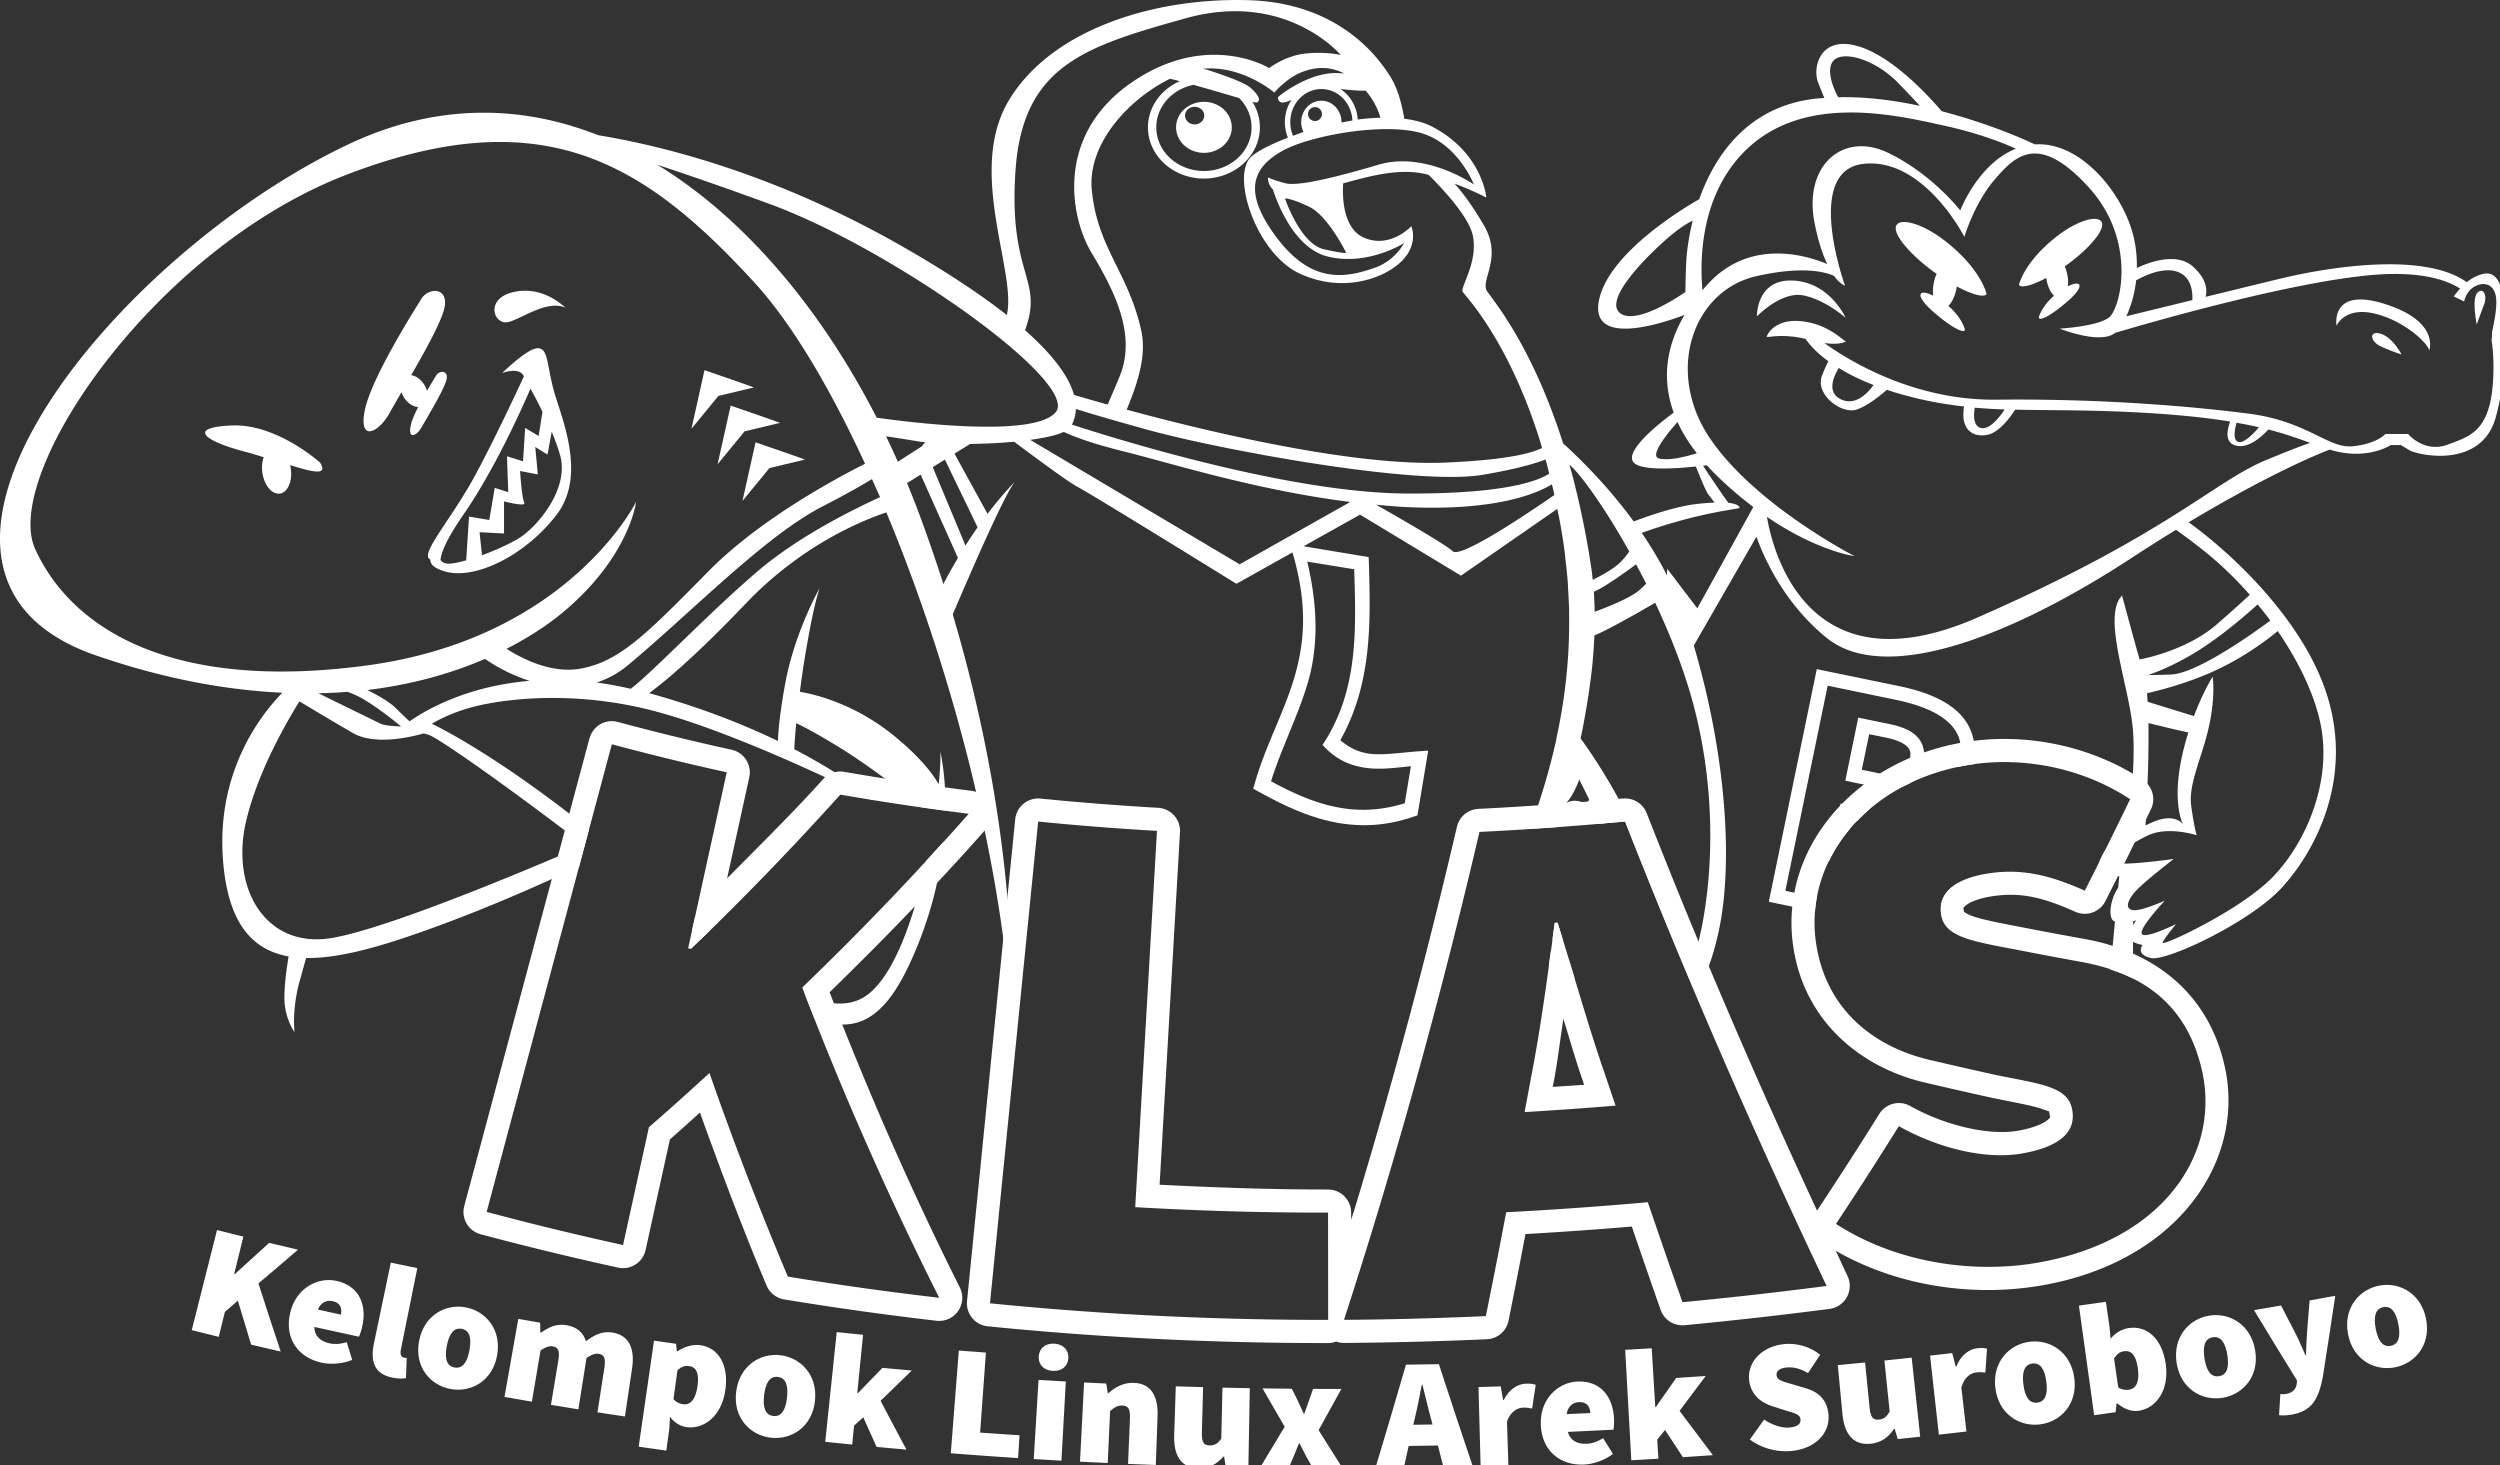 <?xml version="1.0" encoding="UTF-8" standalone="no"?>
<!-- Created with Inkscape (http://www.inkscape.org/) -->

<svg
   xmlns:dc="http://purl.org/dc/elements/1.1/"
   xmlns:cc="http://creativecommons.org/ns#"
   xmlns:rdf="http://www.w3.org/1999/02/22-rdf-syntax-ns#"
   xmlns:svg="http://www.w3.org/2000/svg"
   xmlns="http://www.w3.org/2000/svg"
   xmlns:sodipodi="http://sodipodi.sourceforge.net/DTD/sodipodi-0.dtd"
   xmlns:inkscape="http://www.inkscape.org/namespaces/inkscape"
   width="46.088mm"
   height="27.011mm"
   viewBox="0 0 46.088 27.011"
   version="1.1"
   id="svg8"
   inkscape:version="0.92.4 5da689c313, 2019-01-14"
   sodipodi:docname="model-2-monochrome.svg"
   inkscape:export-filename="/home/hervyqa/hervyqa-gh/artwork-documentation/stiker-klas/model-2.png"
   inkscape:export-xdpi="626.72101"
   inkscape:export-ydpi="626.72101">
  <rect x="0" y="0" width="46.088" height="27.011" fill="#333333" stroke="none"/>
  <defs
     id="defs2">
    <inkscape:path-effect
       effect="bend_path"
       id="path-effect2749"
       is_visible="true"
       bendpath="m 63.6,408.875 c 82.096,19.663 164.664,17.377 246.875,0"
       prop_scale="1"
       scale_y_rel="false"
       vertical="false"
       bendpath-nodetypes="cc" />
    <inkscape:path-effect
       effect="bend_path"
       id="path-effect1322"
       is_visible="true"
       bendpath="m 31.355,355.976 c 66.115,17.68 130.255,13.638 193.523,0"
       prop_scale="1"
       scale_y_rel="false"
       vertical="false"
       bendpath-nodetypes="cc" />
    <clipPath
       clipPathUnits="userSpaceOnUse"
       id="clipPath2047">
      <path
         style="fill:none;stroke:#000000;stroke-width:0.265px;stroke-linecap:butt;stroke-linejoin:miter;stroke-opacity:1"
         d="m -184.416,160.425 c 0,0 22.718,-8.553 39.823,-5.88 17.105,2.673 31.805,4.811 33.676,5.345 1.871,0.535 10.958,-0.802 11.76,-7.216 0.802,-6.414 1.871,-27.796 -4.811,-36.883 -6.682,-9.087 -32.874,-31.271 -32.874,-31.271 0,0 -11.225,-3.742 -16.571,-1.604 -5.345,2.138 -24.856,5.613 -26.192,15.234 -1.336,9.622 -0.535,12.562 -4.544,24.322 -4.009,11.76 -10.424,23.252 -9.087,26.46 1.336,3.207 2.673,9.622 4.811,11.76 2.138,2.138 4.009,-0.267 4.009,-0.267 z"
         id="path2049"
         inkscape:connector-curvature="0" />
    </clipPath>
  </defs>
  <sodipodi:namedview
     id="base"
     pagecolor="#ffffff"
     bordercolor="#666666"
     borderopacity="1.0"
     inkscape:pageopacity="0.0"
     inkscape:pageshadow="2"
     inkscape:zoom="2.5155886"
     inkscape:cx="87.929155"
     inkscape:cy="51.920399"
     inkscape:document-units="mm"
     inkscape:current-layer="layer1"
     showgrid="false"
     inkscape:window-width="1346"
     inkscape:window-height="724"
     inkscape:window-x="6"
     inkscape:window-y="30"
     inkscape:window-maximized="1"
     inkscape:snap-global="false"
     inkscape:pagecheckerboard="true" />
  <g
     inkscape:label="Layer 1"
     inkscape:groupmode="layer"
     id="layer1"
     transform="translate(-125.037,-73.498)">
    <g
       id="g1398">
      <path
         id="path3885"
         transform="matrix(0.265,0,0,0.265,125.037,73.498)"
         d="M 128.086 3.062 C 126.438 3.171 126.145 4.904 126.482 5.748 C 126.76 6.443 126.816 6.576 126.914 6.818 C 126.687 6.836 126.459 6.844 126.234 6.871 C 121.604 7.427 119.304 10.778 118.209 13.859 C 117.536 14.239 111.83 17.538 111.221 20.971 C 110.622 24.344 116.316 22.245 117.189 21.906 C 115.969 23.968 115.556 26.279 116.434 28.705 C 115.728 29.223 113.115 31.214 113.586 32.084 C 113.96 32.774 116.446 32.614 117.977 32.453 C 118.069 32.69 118.627 34.11 118.844 34.395 C 118.969 34.558 119.134 34.779 119.279 34.963 C 118.914 34.977 118.498 35.005 117.961 35.07 C 116.799 35.211 114.925 35.738 112.828 36.604 C 113.099 37.004 113.341 37.384 113.789 38.141 C 113.772 37.763 113.757 37.419 113.756 37.238 C 118.015 35.65 120.891 35.431 121.016 35.334 C 121.016 35.334 121.047 35.068 120.238 34.979 C 119.819 34.427 118.745 32.811 118.477 32.404 C 118.626 32.386 118.641 32.383 118.744 32.369 C 118.983 32.633 119.23 32.896 119.504 33.16 C 120.355 33.982 121.18 34.674 121.971 35.271 C 121.874 35.448 120.157 38.564 118.076 42.318 L 115.98 39.562 L 115.949 40.475 C 115.949 40.475 116.862 42.592 117.336 43.65 C 117.169 43.951 117.007 44.241 116.844 44.535 C 117.001 44.958 117.154 45.389 117.301 45.832 L 122.188 37.336 C 122.722 38.826 124.127 41.991 127.082 44.381 C 131.077 47.612 139.71 44.438 148.404 38.74 C 149.447 38.057 150.435 37.435 151.377 36.857 C 152.111 37.376 152.888 37.954 153.727 38.652 C 154.71 39.472 155.647 40.395 156.512 41.379 C 156.079 41.781 155.385 42.411 154.242 43.412 C 152.067 45.316 148.861 45.873 148.861 45.873 L 148.855 45.91 C 148.267 43.84 147.625 41.43 147.625 41.43 C 146.258 42.826 147.993 47.375 148.346 50.43 C 148.646 53.029 148.08 56.931 147.896 58.092 C 147.256 58.461 146.68 58.881 146.348 59.309 C 146.259 59.487 146.171 59.667 146.082 59.846 C 146.052 59.998 146.053 60.149 146.117 60.297 C 146.328 60.779 146.868 60.932 147.432 60.955 L 147.355 61.754 C 146.887 62.422 146.695 63.446 146.9 63.904 C 146.946 64.005 147.032 64.068 147.131 64.115 L 146.816 67.447 C 147.361 67.628 147.888 67.828 148.373 68.072 L 148.391 65.516 C 148.687 65.686 149.053 65.736 149.053 65.736 C 149.053 65.736 148.533 66.384 149.621 66.646 C 150.709 66.909 156.443 64.186 158.648 61.848 C 160.854 59.509 163.922 54.262 161.77 48.01 C 160.105 43.174 155.568 38.731 152.258 36.332 C 157.905 32.947 161.319 31.562 162.064 31.277 C 164.649 32.078 166.316 30.963 166.316 30.963 L 167.023 30.963 L 167.605 31.314 C 168.187 31.668 172.63 32.665 173.627 29.01 C 174.172 27.009 174.334 24.99 173.922 23.24 C 174.003 23.06 174.076 22.807 174.127 22.447 C 174.335 20.973 174.085 18.813 172.818 19.041 C 172.349 19.126 171.937 19.364 171.604 19.631 C 171.6 19.628 171.596 19.626 171.592 19.623 C 170.2 18.626 167.958 18.324 165.549 18.396 C 163.14 18.469 160.564 18.915 158.508 19.414 C 156.663 19.862 155.592 20.125 153.434 20.652 C 153.55 20.221 153.561 19.45 152.561 18.549 C 151.414 17.516 149.486 18.25 148.654 18.643 C 148.667 17.883 148.593 17.081 148.373 16.258 C 147.61 13.406 144.749 9.829 141.557 10.045 C 140.943 9.75 138.509 8.639 135.076 7.736 C 134.281 6.802 131.821 4.073 129.453 3.277 C 128.92 3.098 128.466 3.037 128.086 3.062 z M 128.258 3.926 C 128.387 3.915 128.526 3.917 128.674 3.932 C 129.657 4.031 131.006 4.688 132.07 5.791 C 132.868 6.618 133.289 7.069 133.562 7.365 C 131.745 6.975 129.797 6.721 127.875 6.764 C 127.565 6.171 127.084 5.072 127.438 4.379 C 127.578 4.104 127.871 3.957 128.258 3.926 z M 128.623 7.826 C 131.126 7.805 133.545 8.366 135.248 8.74 C 137.793 9.299 139.522 10.017 140.236 10.346 C 137.602 11.392 136.369 14.639 136.369 14.639 C 136.369 14.639 134.375 12.063 131.301 10.609 C 128.227 9.156 125.445 11.481 126.234 15.51 C 126.493 16.831 126.808 17.726 127.117 18.371 C 126.132 17.946 121.996 16.415 118.916 19.65 C 118.749 19.826 118.593 20.006 118.438 20.188 C 118.282 18.578 118.1 13.66 121.498 10.4 C 123.533 8.448 126.12 7.847 128.623 7.826 z M 141.652 10.682 C 142.595 10.721 143.75 11.341 145.258 12.977 C 148.705 16.715 147.522 21.428 146.732 22.072 C 145.943 22.716 143.285 22.861 143.285 22.861 C 143.285 22.861 146.106 23.996 147.154 23.154 C 148.709 22.69 160.653 19.172 166.262 19.062 C 168.483 19.019 170.045 19.392 171.143 20.076 C 170.877 20.368 170.699 20.619 170.699 20.619 L 171.424 20.973 C 171.424 20.973 171.528 20.308 172.109 19.955 C 172.691 19.602 173.459 19.684 173.625 20.598 C 173.791 21.511 173.337 23.029 173.355 23.236 C 173.377 23.436 173.339 23.611 173.336 23.625 C 173.333 23.625 173.33 23.629 173.326 23.629 C 173.325 23.629 173.323 23.627 173.322 23.627 C 173.437 24.321 173.476 25.075 173.459 25.877 C 173.371 29.96 171.932 30.311 170.287 30.928 C 168.642 31.545 167.525 30.193 167.525 30.193 L 165.939 30.193 C 165.939 30.193 165.381 30.869 163.678 31.045 C 161.974 31.221 160.536 29.312 156.482 28.783 C 152.429 28.255 146.047 27.722 138.902 27.805 C 132.938 27.874 128.341 24.894 126.916 23.863 C 128.022 24.022 128.414 23.756 128.414 23.756 C 128.186 23.673 127.168 22.531 125.299 22.344 C 123.43 22.157 122.91 23.32 122.91 23.424 C 122.91 23.522 123.912 23.17 125.604 23.576 C 125.895 23.99 126.373 24.533 127.193 25.133 C 127.095 25.312 126.965 25.582 126.758 26.111 C 126.229 27.462 128.138 28.843 129.166 28.49 C 129.944 28.223 130.803 27.515 131.266 27.115 C 131.417 27.165 131.558 27.217 131.717 27.266 C 133.5 27.812 135.076 28.103 136.633 28.277 C 136.374 29.821 137.166 30.45 138.242 30.252 C 139.055 30.102 139.827 29.059 140.191 28.498 C 142.542 28.553 145.085 28.508 148.457 28.678 C 151.26 28.819 153.405 29.042 155.146 29.326 C 154.945 29.868 154.724 30.799 155.559 31.004 C 156.442 31.221 157.38 30.34 157.801 29.879 C 158.9 30.16 159.819 30.481 160.707 30.812 C 160.26 30.96 159.422 31.27 157.686 31.986 C 153.985 33.514 150.813 37.155 137.537 42.971 C 125.59 48.204 123.27 38.057 122.922 35.957 C 126.452 38.365 129.018 38.688 129.018 38.688 C 129.018 38.688 122.122 35.158 118.965 30.506 C 115.808 25.854 117.761 20.204 122.205 19.207 C 125.336 18.505 126.911 18.894 127.58 19.186 C 128.016 19.784 128.352 19.871 128.352 19.871 C 128.352 19.871 125.445 11.855 129.641 11.398 C 133.836 10.942 136.656 16.479 136.656 16.479 C 136.656 16.479 137.332 14.157 138.771 12.482 C 139.581 11.541 140.441 10.631 141.652 10.682 z M 145.797 15.23 C 145.212 15.183 144.129 15.611 143.006 16.506 C 140.76 18.295 140.455 19.816 140.455 19.816 C 140.601 20.071 141.388 19.848 142.354 19.334 A 1.456 0.742 80.576 0 0 142.367 19.434 A 1.456 0.742 80.576 0 0 142.891 20.572 C 142.062 21.293 141.863 21.986 141.863 21.986 C 141.692 22.405 142.472 22.157 143.861 20.939 C 145.074 19.876 144.793 19.452 143.854 19.918 A 1.456 0.742 80.576 0 0 143.832 19.191 A 1.456 0.742 80.576 0 0 143.635 18.533 C 144.334 18.04 145.033 17.457 145.594 16.811 C 146.469 15.802 146.382 15.278 145.797 15.23 z M 117.758 15.352 C 117.464 16.527 117.335 17.576 117.303 18.293 C 117.267 19.085 117.254 19.739 117.25 20.312 C 116.559 20.785 113.934 22.491 112.809 21.852 C 111.516 21.117 113.864 18.504 115.715 16.83 C 116.713 15.927 117.357 15.535 117.758 15.352 z M 132.365 15.447 C 131.727 15.499 131.634 16.071 132.59 17.172 C 133.202 17.877 133.962 18.514 134.725 19.053 A 0.81 1.589 9.424 0 0 134.51 19.77 A 0.81 1.589 9.424 0 0 134.488 20.564 C 133.463 20.055 133.155 20.517 134.479 21.678 C 135.995 23.007 136.847 23.277 136.66 22.82 C 136.66 22.82 136.444 22.063 135.539 21.277 A 0.81 1.589 9.424 0 0 136.109 20.035 A 0.81 1.589 9.424 0 0 136.125 19.926 C 137.179 20.486 138.038 20.731 138.197 20.453 C 138.197 20.453 137.865 18.792 135.414 16.84 C 134.189 15.864 133.004 15.395 132.365 15.447 z M 150.932 18.807 C 151.113 18.815 151.29 18.843 151.459 18.9 C 152.468 19.241 152.542 20.341 152.516 20.877 C 150.69 21.323 148.278 21.913 147.922 22 C 148.237 21.327 148.495 20.47 148.605 19.5 C 149.125 19.211 150.064 18.767 150.932 18.807 z M 124.738 19.518 C 122.163 19.393 122.225 22.01 122.225 22.01 C 122.225 22.01 123.929 20.224 125.486 20.557 C 127.044 20.889 128.395 22.115 128.395 22.115 C 128.395 22.115 127.314 19.642 124.738 19.518 z M 172.646 20.232 C 172.567 20.217 172.471 20.251 172.361 20.35 C 171.925 20.744 172.299 22.572 172.299 22.572 C 172.299 22.572 172.611 21.7 172.818 21.16 C 172.974 20.755 172.885 20.278 172.646 20.232 z M 164.172 20.834 C 162.228 20.856 162.547 22.66 162.547 22.66 C 162.547 22.66 163.106 21.308 165.221 21.822 C 167.335 22.336 168.921 23.924 168.994 24.379 C 168.994 24.379 169.758 22.367 165.91 21.148 C 165.189 20.92 164.62 20.829 164.172 20.834 z M 165.354 23.17 C 164.829 23.154 164.937 23.778 165.631 24.1 C 166.424 24.467 167.07 24.658 167.07 24.658 C 166.982 24.511 166.425 23.468 165.617 23.219 C 165.516 23.188 165.428 23.172 165.354 23.17 z M 127.92 25.6 C 128.57 26.001 129.348 26.402 130.336 26.783 C 129.958 27.311 129.103 28.264 128.08 27.785 C 127.029 27.293 127.59 26.131 127.92 25.6 z M 137.377 28.361 C 138.064 28.421 138.754 28.462 139.459 28.486 C 139.122 28.992 138.452 29.868 137.861 29.783 C 137.229 29.693 137.306 28.784 137.377 28.361 z M 116.699 29.357 C 117.026 30.075 117.475 30.803 118.045 31.535 C 117.425 31.719 116.145 32.079 115.414 31.896 C 114.7 31.718 116.057 30.082 116.699 29.357 z M 155.59 29.41 C 156.148 29.509 156.669 29.612 157.15 29.723 C 156.802 30.129 156.071 30.905 155.684 30.734 C 155.318 30.573 155.47 29.839 155.59 29.41 z M 157.057 42.047 C 157.361 42.417 157.658 42.788 157.939 43.17 C 157.401 43.573 152.996 46.832 151.051 46.922 C 150.343 46.955 149.853 46.959 149.449 46.955 C 150.081 46.741 151.05 46.353 152.365 45.6 C 154.393 44.438 156.494 42.557 157.057 42.047 z M 158.455 43.9 C 159.996 46.151 161.108 48.523 161.482 50.625 C 162.176 54.522 160.383 58.669 158.104 61.014 C 155.824 63.359 150.373 65.858 150.445 65.588 C 150.518 65.318 151.381 64.287 151.381 64.287 C 151.381 64.287 149.189 65.364 148.996 64.961 C 148.803 64.558 150.6 62.656 150.6 62.656 C 150.6 62.656 149.094 63.34 148.467 63.32 C 147.84 63.301 147.916 62.737 148.529 62.041 C 149.143 61.345 151.223 59.754 151.223 59.754 C 151.223 59.754 147.06 60.342 147.053 59.938 C 147.046 59.534 147.994 58.809 149.406 58.127 C 150.819 57.445 152.814 58.105 152.814 58.105 C 152.814 58.105 152.64 57.568 152.434 56.059 C 152.227 54.549 153.168 52.757 153.656 50.6 C 154.145 48.442 153.928 47.074 153.928 47.074 C 153.928 47.074 153.271 48.109 152.625 49.816 C 152.022 49.629 150.555 49.176 149.4 48.82 C 149.388 48.622 149.38 48.403 149.363 48.225 C 150.378 47.993 151.933 47.581 153.635 46.857 C 156.167 45.781 158.101 44.198 158.455 43.9 z M 126.387 46.549 L 123.051 62.73 L 123.529 62.834 L 126.264 63.395 C 126.29 63.067 126.335 62.743 126.395 62.422 L 124.201 61.969 L 127.146 47.701 L 131.879 48.682 C 133.411 48.998 134.695 49.494 135.475 50.188 C 136.255 50.881 136.596 51.719 136.322 53.045 C 136.301 53.15 136.267 53.255 136.234 53.359 C 136.391 53.326 136.542 53.285 136.701 53.256 C 136.891 53.222 137.09 53.205 137.283 53.178 C 137.588 51.612 137.105 50.33 136.123 49.457 C 135.129 48.573 133.698 48.057 132.078 47.723 L 126.387 46.549 z M 129.273 49.922 L 128.373 54.307 L 128.846 54.41 L 130.455 54.742 C 131.299 54.916 132.007 54.884 132.58 54.637 C 132.659 54.597 132.737 54.556 132.816 54.518 C 133.345 54.203 133.686 53.672 133.812 53.061 C 133.957 52.362 133.801 51.684 133.348 51.229 C 132.893 50.773 132.234 50.533 131.385 50.357 L 129.273 49.922 z M 149.459 50.301 C 150.2 50.483 151.356 50.766 152.236 50.957 C 152.075 51.475 151.922 52.02 151.793 52.617 C 151.07 55.965 151.877 57.363 151.877 57.363 C 151.877 57.363 151.378 56.544 149.871 57.145 C 149.691 57.216 149.462 57.33 149.254 57.422 C 149.307 56.582 149.505 53.213 149.459 50.301 z M 130.033 51.074 L 131.193 51.311 C 131.955 51.468 132.436 51.697 132.662 51.924 C 132.888 52.15 132.955 52.369 132.854 52.861 C 132.762 53.305 132.587 53.555 132.27 53.717 C 131.952 53.878 131.429 53.943 130.654 53.783 L 129.518 53.547 L 130.033 51.074 z M 109.223 52.332 C 109.186 53.137 109.1 53.873 108.809 54.473 C 108.144 55.843 107.812 56.299 107.812 56.299 C 107.812 56.299 109.83 56.297 110.975 57.322 C 111.291 57.296 111.607 57.272 111.924 57.244 C 111.659 56.983 111.396 56.734 111.152 56.523 L 111.449 56.006 C 111.269 55.697 111.078 55.384 110.885 55.061 L 110.373 55.941 C 109.459 55.45 108.934 55.885 108.934 55.885 C 108.934 55.885 109.568 55.301 110.051 53.676 C 109.624 52.979 109.429 52.663 109.223 52.332 z M 128.041 55.902 L 127.201 59.984 C 127.587 59.173 128.073 58.398 128.67 57.688 L 128.801 57.053 L 129.182 57.131 C 129.454 56.847 129.741 56.573 130.047 56.312 L 128.041 55.902 z M 136.248 61.41 C 135.527 61.812 135.094 62.363 135.021 63.053 C 135.535 62.625 135.955 62.078 136.248 61.41 z M 148.592 64.025 C 148.592 64.025 148.481 64.219 148.398 64.359 L 148.4 64.08 C 148.503 64.052 148.592 64.025 148.592 64.025 z M 108.357 64.188 C 108.291 64.192 108.225 64.199 108.158 64.203 C 108.11 64.567 108.05 64.965 108 65.338 C 108.064 65.361 108.146 65.406 108.195 65.41 C 108.429 65.429 108.589 65.404 108.715 65.361 C 108.597 64.98 108.473 64.554 108.357 64.188 z M 107.893 66.123 C 107.842 66.494 107.788 66.864 107.736 67.24 C 108.356 67.553 108.768 67.748 109.555 68.117 C 109.413 67.647 109.275 67.203 109.135 66.74 L 107.893 66.123 z "
         style="opacity:1;vector-effect:none;fill:#ffffff;fill-opacity:1;stroke:none;stroke-width:3.966;stroke-linecap:round;stroke-linejoin:round;stroke-miterlimit:4;stroke-dasharray:none;stroke-dashoffset:0;stroke-opacity:0.996;marker:none;paint-order:stroke fill markers" />
      <path
         inkscape:connector-curvature="0"
         inkscape:original-d="m 158.30273,400.74609 c -0.98743,0 -1.6582,0.60067 -1.6582,1.51758 0,0.91692 0.67077,1.51563 1.6582,1.51563 0.98744,0 1.65821,-0.59871 1.65821,-1.51563 0,-0.91691 -0.67077,-1.51758 -1.65821,-1.51758 z m -74.941402,0.66993 v 9.16796 c 0,1.97488 0.67139,3.31641 2.716797,3.31641 0.670049,0 1.163077,-0.10471 1.480469,-0.24609 l -0.353516,-2.22266 c -0.141044,0.0337 -0.210623,0.0352 -0.316406,0.0352 -0.211609,0 -0.494141,-0.17782 -0.494141,-0.77735 v -9.27343 z m 50.556642,0.002 v 12.27148 h 2.96289 v -2.11523 l 0.91602,-1.02344 1.76367,3.13867 h 3.27929 l -3.31445,-5.14843 3.13867,-3.66797 h -3.27929 l -2.4336,3.06836 h -0.0703 v -6.52344 z m 88.16406,0 v 12.27148 h 2.96289 v -2.11523 l 0.91602,-1.02344 1.76367,3.13867 h 3.2793 l -3.31446,-5.14843 3.13867,-3.66797 h -3.27929 l -2.4336,3.06836 h -0.0703 v -6.52344 z m 50.76367,0 v 12.27148 h 2.36328 l 0.2461,-0.95117 h 0.0703 c 0.67005,0.77587 1.44681,1.16211 2.22266,1.16211 1.86908,0 3.66797,-1.72688 3.66797,-4.77734 0,-2.69781 -1.35879,-4.46094 -3.43946,-4.46094 -0.77584,0 -1.55082,0.31647 -2.16797,0.88086 l 0.0703,-1.26953 v -2.85547 z m -32.99609,0.59961 c -2.50386,0 -4.26758,1.6033 -4.26758,3.56054 0,1.65749 1.07625,2.69767 2.31055,3.19141 l 1.42773,0.59961 c 0.96981,0.38796 1.55078,0.56474 1.55078,1.11133 0,0.51137 -0.38777,0.81055 -1.30468,0.81055 -0.84638,0 -1.86858,-0.45892 -2.67969,-1.11133 l -1.72852,2.08203 c 1.2343,1.11085 2.89201,1.63867 4.33789,1.63867 2.85652,0 4.47852,-1.7264 4.47852,-3.66601 0,-1.58692 -0.81002,-2.57442 -2.23828,-3.13868 l -1.39453,-0.54687 c -1.04034,-0.40563 -1.69141,-0.5999 -1.69141,-1.14649 0,-0.51137 0.45864,-0.77539 1.19922,-0.77539 0.84637,0 1.51517,0.28171 2.29101,0.82813 l 1.51758,-1.9043 c -1.05796,-1.04033 -2.50376,-1.5332 -3.80859,-1.5332 z m -176.250001,0.21094 v 11.46093 h 3.033203 v -2.85547 l 1.09375,-1.55273 2.539063,4.4082 h 3.314453 l -4.091797,-6.80664 3.421875,-4.65429 h -3.314453 l -2.892578,4.26757 h -0.07031 v -4.26757 z m 84.099611,0 v 11.46093 h 7.37109 v -2.53906 h -4.33789 v -8.92187 z m 49.91601,0 -3.49023,11.46093 h 3.10352 l 0.56445,-2.43359 h 3.20898 l 0.5625,2.43359 h 3.21094 l -3.49219,-11.46093 z m 1.72852,2.25586 h 0.0703 c 0.28213,1.14611 0.56358,2.53959 0.84571,3.63281 l 0.19531,0.79297 h -2.11719 l 0.19531,-0.79297 c 0.28213,-1.09322 0.56369,-2.46907 0.81055,-3.63281 z m -121.472656,0.17773 c -2.151203,0 -4.232422,1.76262 -4.232422,4.61914 0,2.92705 1.976391,4.61914 4.550781,4.61914 0.98744,0 2.256814,-0.3514 3.208985,-1.02148 l -0.988282,-1.79883 c -0.634783,0.35261 -1.19931,0.52929 -1.798828,0.5293 -0.987436,0 -1.7628,-0.35407 -2.044922,-1.41211 h 5.025391 c 0.05289,-0.21165 0.123047,-0.74054 0.123047,-1.26954 0,-2.36278 -1.234095,-4.26562 -3.84375,-4.26562 z m 14.673828,0 c -2.256998,0 -4.373047,1.69209 -4.373047,4.61914 0,2.92705 2.116049,4.61914 4.373047,4.61914 2.257002,0 4.373047,-1.69209 4.373047,-4.61914 0,-2.92705 -2.116045,-4.61914 -4.373047,-4.61914 z m 11.365238,0 c -1.19903,0 -1.93922,0.59943 -2.64454,1.28711 h -0.0703 l -0.21093,-1.07617 h -2.468755 v 8.8164 h 3.033205 v -5.7832 c 0.45845,-0.45844 0.88172,-0.66992 1.23437,-0.66992 0.59952,0 0.88086,0.28184 0.88086,1.41015 v 5.04297 h 3.03321 v -5.7832 c 0.45845,-0.45844 0.88171,-0.66992 1.23437,-0.66992 0.59951,0 0.88086,0.28184 0.88086,1.41015 v 5.04297 h 3.0332 v -5.43164 c 0,-2.18644 -0.8475,-3.5957 -2.78711,-3.5957 -1.19903,0 -1.9919,0.66955 -2.71484,1.41016 -0.47608,-0.91692 -1.23456,-1.41016 -2.43359,-1.41016 z m 15.04492,0 c -0.88164,0 -1.74603,0.422 -2.39844,1.02148 h -0.0703 l -0.21094,-0.81054 h -2.46875 v 11.91992 h 3.0332 v -2.43359 l -0.10742,-1.33985 c 0.56425,0.56426 1.23599,0.88086 1.97656,0.88086 1.86908,0 3.66602,-1.72694 3.66602,-4.75977 0,-2.71543 -1.33925,-4.47851 -3.41992,-4.47851 z m 8.99414,0 c -2.257,0 -4.37305,1.69209 -4.37305,4.61914 0,2.92705 2.11605,4.61914 4.37305,4.61914 2.257,0 4.37305,-1.69209 4.37305,-4.61914 0,-2.92705 -2.11605,-4.61914 -4.37305,-4.61914 z m 39.43555,0 c -1.19903,0 -2.07985,0.59949 -2.78516,1.26953 h -0.0703 l -0.21289,-1.05859 h -2.46875 v 8.8164 h 3.0332 v -5.7832 c 0.45845,-0.42317 0.77559,-0.66992 1.33984,-0.66992 0.59952,0 0.88282,0.28184 0.88282,1.41015 v 5.04297 h 3.0332 v -5.43164 c 0,-2.18644 -0.81234,-3.5957 -2.75195,-3.5957 z m 43.49023,0 c -0.86401,0 -1.85149,0.52752 -2.50391,1.72656 h -0.0703 l -0.21094,-1.51562 h -2.46875 v 8.8164 h 3.03321 v -4.90234 c 0.42318,-1.09322 1.1992,-1.48047 1.83398,-1.48047 0.38792,0 0.66894,0.0704 0.98633,0.14063 l 0.49414,-2.60938 c -0.24687,-0.10561 -0.54713,-0.17578 -1.09375,-0.17578 z m 5.7168,0 c -2.15121,0 -4.23243,1.76262 -4.23242,4.61914 0,2.92705 1.97639,4.61914 4.55078,4.61914 0.98743,0 2.25681,-0.3514 3.20898,-1.02148 l -0.98828,-1.79883 c -0.63478,0.35261 -1.19931,0.52929 -1.79883,0.5293 -0.98743,0 -1.76279,-0.35407 -2.04492,-1.41211 h 5.02539 c 0.0529,-0.21165 0.12305,-0.74054 0.12305,-1.26954 0,-2.36278 -1.23409,-4.26562 -3.84375,-4.26562 z m 44.42773,0 c -0.86401,0 -1.85149,0.52752 -2.50391,1.72656 h -0.0723 l -0.21094,-1.51562 h -2.46875 v 8.8164 h 3.03321 v -4.90234 c 0.42318,-1.09322 1.1992,-1.48047 1.83398,-1.48047 0.38791,0 0.66894,0.0704 0.98633,0.14063 l 0.49414,-2.60938 c -0.24687,-0.10561 -0.54518,-0.17578 -1.0918,-0.17578 z m 5.85742,0 c -2.257,0 -4.37304,1.69209 -4.37304,4.61914 0,2.92705 2.11604,4.61914 4.37304,4.61914 2.257,0 4.37305,-1.69209 4.37305,-4.61914 0,-2.92705 -2.11605,-4.61914 -4.37305,-4.61914 z m 20.11133,0 c -2.257,0 -4.37305,1.69209 -4.37305,4.61914 0,2.92705 2.11605,4.61914 4.37305,4.61914 2.257,0 4.37305,-1.69209 4.37305,-4.61914 0,-2.92705 -2.11605,-4.61914 -4.37305,-4.61914 z m 19.11328,0 c -2.257,0 -4.37304,1.69209 -4.37304,4.61914 0,2.92705 2.11604,4.61914 4.37304,4.61914 2.257,0 4.37305,-1.69209 4.37305,-4.61914 0,-2.92705 -2.11605,-4.61914 -4.37305,-4.61914 z m -149.3164,0.21094 v 8.8164 h 3.0332 v -8.8164 z m 15.25586,0 v 5.43164 c 0,2.18644 0.81039,3.5957 2.75,3.5957 1.19902,0 2.01148,-0.52861 2.71679,-1.375 h 0.0703 l 0.21094,1.16406 h 2.46875 v -8.8164 h -3.0332 v 5.67773 c -0.38791,0.56426 -0.70528,0.77539 -1.26953,0.77539 -0.59952,0 -0.88086,-0.28142 -0.88086,-1.41015 v -5.04297 z m 9.6289,0 2.50391,4.23242 -2.64453,4.58398 h 3.13867 l 0.49414,-1.23437 c 0.19398,-0.51133 0.40564,-1.02193 0.59961,-1.51563 h 0.0703 c 0.2645,0.4937 0.5109,1.02193 0.77539,1.51563 l 0.70508,1.23437 h 3.24414 l -2.64453,-4.23242 2.50391,-4.58398 h -3.13868 l -0.42187,1.23437 c -0.15868,0.4937 -0.3706,1.02193 -0.5293,1.51563 h -0.0703 c -0.22924,-0.4937 -0.47585,-1.02193 -0.70508,-1.51563 l -0.63476,-1.23437 z m 63.83008,0 v 5.43164 c 0,2.18644 0.81039,3.5957 2.75,3.5957 1.19903,0 2.00953,-0.52861 2.71484,-1.375 h 0.0723 l 0.21094,1.16406 h 2.46875 v -8.8164 h -3.03321 v 5.67773 c -0.38791,0.56426 -0.70527,0.77539 -1.26953,0.77539 -0.59951,0 -0.88086,-0.28142 -0.88086,-1.41015 v -5.04297 z m 46.47461,0 3.34961,8.5 -0.10547,0.38672 c -0.17631,0.529 -0.56389,0.88281 -1.375,0.88281 -0.17635,0 -0.40574,-0.0706 -0.56445,-0.10547 l -0.5293,2.29101 c 0.38791,0.10562 0.74228,0.17579 1.3418,0.17579 2.18646,0 3.13778,-1.07467 4.05468,-3.45508 l 2.9629,-8.67578 h -2.89258 l -0.88086,3.38476 c -0.21161,0.84639 -0.38812,1.65752 -0.56446,2.50391 h -0.0703 c -0.21161,-0.88165 -0.3879,-1.69278 -0.63476,-2.50391 l -1.0586,-3.38476 z m -214.033204,2.08007 c 0.916906,0 1.199219,0.59949 1.199219,1.26954 H 76.53125 c 0.176347,-0.88161 0.740108,-1.26953 1.410156,-1.26954 z m 138.720704,0 c 0.9169,0 1.19922,0.59949 1.19922,1.26954 h -2.60938 c 0.17635,-0.88161 0.74011,-1.26953 1.41016,-1.26954 z M 92.544922,407.0957 c 0.916905,0 1.269531,0.84542 1.269531,2.18555 0,1.34009 -0.352622,2.1875 -1.269531,2.1875 -0.916906,0 -1.269531,-0.84741 -1.269531,-2.1875 0,-1.34013 0.352621,-2.18555 1.269531,-2.18555 z m 35.404298,0 c 0.9169,0 1.26953,0.84542 1.26953,2.18555 0,1.34009 -0.35262,2.1875 -1.26953,2.1875 -0.91691,0 -1.26953,-0.84741 -1.26953,-2.1875 0,-1.34013 0.35262,-2.18555 1.26953,-2.18555 z m 138.92773,0 c 0.91691,0 1.26953,0.84542 1.26953,2.18555 0,1.34009 -0.35262,2.1875 -1.26953,2.1875 -0.91691,0 -1.26953,-0.84741 -1.26953,-2.1875 0,-1.34013 0.35262,-2.18555 1.26953,-2.18555 z m 20.11133,0 c 0.91691,0 1.26953,0.84542 1.26953,2.18555 0,1.34009 -0.35262,2.1875 -1.26953,2.1875 -0.9169,0 -1.26953,-0.84741 -1.26953,-2.1875 0,-1.34013 0.35262,-2.18555 1.26953,-2.18555 z m 19.11328,0 c 0.91691,0 1.26953,0.84542 1.26953,2.18555 0,1.34009 -0.35262,2.1875 -1.26953,2.1875 -0.9169,0 -1.26953,-0.84741 -1.26953,-2.1875 0,-1.34013 0.35262,-2.18555 1.26953,-2.18555 z m -188.06445,0.0352 c 0.81111,0 1.23437,0.59905 1.23437,2.04492 0,1.69274 -0.59937,2.25586 -1.30468,2.25586 -0.38792,0 -0.7743,-0.10431 -1.12696,-0.42187 v -3.24415 c 0.38792,-0.45847 0.73882,-0.63476 1.19727,-0.63476 z m 159.04101,0 c 0.81111,0 1.23438,0.59905 1.23438,2.04492 0,1.69274 -0.59938,2.25586 -1.30469,2.25586 -0.38791,0 -0.77625,-0.10431 -1.1289,-0.42187 v -3.24415 c 0.38791,-0.45847 0.74076,-0.63476 1.19921,-0.63476 z"
         inkscape:path-effect="#path-effect2749"
         id="path4031"
         transform="matrix(0.166,0.002,-0.002,0.166,119.044,29.248)"
         d="m 158.179,413.881 c -0.978,-0.045 -1.673,0.521 -1.718,1.436 -0.045,0.915 0.593,1.545 1.578,1.59 0.985,0.045 1.679,-0.524 1.718,-1.439 0.039,-0.915 -0.601,-1.542 -1.579,-1.587 z m -73.788,-8.104 -1.762,8.986 c -0.379,1.933 0.03,3.385 2.077,3.774 0.67,0.127 1.182,0.117 1.525,0.037 0.018,-0.749 0.037,-1.498 0.056,-2.248 -0.146,0.007 -0.216,-0.005 -0.321,-0.025 -0.211,-0.04 -0.459,-0.267 -0.347,-0.856 l 1.724,-9.099 c -0.985,-0.187 -1.969,-0.377 -2.953,-0.57 z m 49.608,7.112 -1.128,12.198 c 0.999,0.092 1.998,0.182 2.998,0.269 l 0.182,-2.104 c 0.337,-0.313 0.674,-0.625 1.01,-0.939 0.503,1.091 1.01,2.181 1.52,3.271 1.107,0.09 2.214,0.177 3.321,0.261 -0.991,-1.793 -1.97,-3.588 -2.939,-5.386 1.148,-1.131 2.29,-2.266 3.424,-3.404 -1.089,-0.082 -2.178,-0.168 -3.266,-0.257 -0.891,0.952 -1.787,1.901 -2.687,2.848 -0.024,-0.002 -0.047,-0.004 -0.07,-0.006 l 0.563,-6.488 c -0.976,-0.085 -1.953,-0.172 -2.928,-0.262 z m 87.576,0.915 0.825,12.255 c 1.003,-0.067 2.005,-0.137 3.007,-0.21 l -0.153,-2.112 c 0.284,-0.363 0.568,-0.726 0.851,-1.089 0.671,1.001 1.344,2 2.021,2.999 1.109,-0.085 2.218,-0.173 3.326,-0.264 -1.262,-1.62 -2.514,-3.244 -3.757,-4.872 0.959,-1.301 1.911,-2.605 2.856,-3.911 -1.093,0.09 -2.185,0.177 -3.278,0.26 -0.733,1.083 -1.47,2.165 -2.212,3.245 -0.024,0.002 -0.047,0.003 -0.071,0.005 l -0.471,-6.513 c -0.982,0.071 -1.964,0.14 -2.946,0.206 z m 50.322,-5.517 1.838,12.15 c 0.792,-0.12 1.585,-0.241 2.377,-0.364 0.034,-0.327 0.068,-0.653 0.101,-0.98 0.024,-0.004 0.047,-0.007 0.071,-0.011 0.792,0.663 1.633,0.922 2.413,0.798 1.884,-0.3 3.403,-2.303 2.905,-5.317 -0.44,-2.666 -2.076,-4.182 -4.133,-3.854 -0.768,0.122 -1.487,0.556 -2.012,1.21 -0.042,-0.422 -0.084,-0.845 -0.126,-1.267 l -0.441,-2.825 c -0.997,0.156 -1.994,0.309 -2.992,0.459 z m -32.609,4.659 c -2.483,0.242 -4.098,1.996 -3.922,3.948 0.149,1.654 1.321,2.593 2.609,2.969 0.497,0.154 0.995,0.308 1.492,0.461 1.013,0.293 1.615,0.41 1.669,0.955 0.05,0.509 -0.311,0.847 -1.236,0.936 -0.855,0.083 -1.929,-0.277 -2.807,-0.853 -0.517,0.745 -1.035,1.49 -1.556,2.234 1.348,0.997 3.077,1.367 4.543,1.226 2.9,-0.28 4.357,-2.176 4.157,-4.106 -0.164,-1.581 -1.081,-2.479 -2.567,-2.897 -0.484,-0.135 -0.967,-0.27 -1.451,-0.406 -1.081,-0.302 -1.75,-0.435 -1.802,-0.979 -0.049,-0.51 0.385,-0.816 1.123,-0.888 0.845,-0.082 1.539,0.132 2.369,0.598 0.442,-0.683 0.881,-1.367 1.32,-2.052 -1.16,-0.927 -2.646,-1.273 -3.942,-1.147 z M 65.051,402.388 62.379,413.533 c 1.002,0.24 2.004,0.476 3.007,0.709 l 0.648,-2.78 c 0.477,-0.42 0.953,-0.841 1.427,-1.263 0.502,1.623 1.013,3.246 1.531,4.867 1.098,0.246 2.196,0.489 3.295,0.727 -0.875,-2.51 -1.73,-5.022 -2.564,-7.537 1.459,-1.259 2.908,-2.525 4.347,-3.797 -1.072,-0.235 -2.144,-0.474 -3.215,-0.717 -1.248,1.175 -2.505,2.345 -3.769,3.511 -0.023,-0.005 -0.046,-0.011 -0.069,-0.016 l 0.968,-4.155 c -0.979,-0.228 -1.957,-0.46 -2.934,-0.695 z m 82.531,12.385 -0.753,11.419 c 2.491,0.165 4.983,0.312 7.476,0.442 l 0.132,-2.532 c -1.46,-0.076 -2.92,-0.158 -4.38,-0.246 l 0.535,-8.893 c -1.004,-0.06 -2.007,-0.123 -3.01,-0.189 z m 49.67,0.973 c -1.064,3.849 -2.151,7.695 -3.261,11.537 1.052,-0.02 2.104,-0.042 3.155,-0.068 0.172,-0.816 0.342,-1.632 0.512,-2.447 1.083,-0.027 2.166,-0.058 3.249,-0.091 0.215,0.805 0.431,1.61 0.647,2.415 1.088,-0.035 2.176,-0.072 3.264,-0.113 -1.327,-3.775 -2.63,-7.554 -3.911,-11.337 -1.219,0.039 -2.437,0.073 -3.656,0.104 z m 1.786,2.209 c 0.023,-6.6e-4 0.047,-0.001 0.07,-0.002 0.315,1.138 0.637,2.523 0.954,3.608 0.073,0.262 0.147,0.525 0.22,0.787 -0.712,0.021 -1.423,0.041 -2.135,0.06 0.059,-0.266 0.117,-0.532 0.176,-0.798 0.256,-1.104 0.499,-2.481 0.714,-3.655 0,0 0,0 1e-5,0 z M 78.395,407.872 c -2.094,-0.436 -4.508,0.842 -5.114,3.63 -0.621,2.858 0.977,4.938 3.552,5.471 0.986,0.204 2.32,0.118 3.401,-0.349 -0.21,-0.653 -0.42,-1.306 -0.627,-1.959 -0.699,0.218 -1.296,0.276 -1.89,0.153 -0.98,-0.202 -1.676,-0.71 -1.737,-1.803 1.656,0.349 3.314,0.689 4.973,1.021 0.094,-0.197 0.267,-0.701 0.37,-1.219 0.463,-2.317 -0.382,-4.416 -2.927,-4.946 z m 14.386,2.766 c -2.21,-0.39 -4.604,0.884 -5.138,3.757 -0.534,2.875 1.265,4.927 3.535,5.327 2.269,0.4 4.662,-0.913 5.144,-3.796 0.482,-2.881 -1.331,-4.898 -3.541,-5.288 z m 11.193,1.842 c -1.183,-0.181 -2.004,0.295 -2.809,0.864 -0.023,-0.004 -0.046,-0.007 -0.07,-0.011 -0.013,-0.365 -0.027,-0.729 -0.04,-1.094 -0.812,-0.129 -1.623,-0.26 -2.434,-0.393 l -1.423,8.685 c 1.014,0.166 2.029,0.329 3.044,0.489 l 0.898,-5.702 c 0.526,-0.38 0.978,-0.524 1.328,-0.469 0.594,0.092 0.831,0.413 0.66,1.526 l -0.762,4.976 c 1.016,0.155 2.032,0.308 3.048,0.457 l 0.839,-5.711 c 0.522,-0.386 0.972,-0.534 1.323,-0.483 0.595,0.086 0.835,0.404 0.676,1.519 l -0.71,4.983 c 1.017,0.145 2.035,0.287 3.052,0.426 l 0.733,-5.372 c 0.295,-2.164 -0.357,-3.668 -2.27,-3.94 -1.185,-0.168 -2.063,0.378 -2.887,1.004 -0.338,-0.975 -1.014,-1.573 -2.196,-1.753 0,0 -10e-6,0 -10e-6,0 z m 14.876,2.042 c -0.873,-0.107 -1.782,0.204 -2.504,0.716 -0.023,-0.003 -0.046,-0.006 -0.07,-0.009 -0.036,-0.276 -0.071,-0.553 -0.107,-0.829 -0.815,-0.104 -1.63,-0.21 -2.445,-0.318 l -1.562,11.794 c 1.025,0.136 2.05,0.268 3.075,0.398 l 0.304,-2.41 c 0.02,-0.447 0.04,-0.894 0.059,-1.34 0.497,0.631 1.136,1.029 1.883,1.12 1.893,0.232 3.897,-1.272 4.244,-4.28 0.31,-2.693 -0.823,-4.592 -2.878,-4.843 0,0 -1e-5,0 -1e-5,0 z m 8.921,1.008 c -2.233,-0.232 -4.53,1.209 -4.857,4.111 -0.328,2.904 1.612,4.822 3.902,5.061 2.29,0.239 4.583,-1.239 4.861,-4.148 0.278,-2.908 -1.673,-4.791 -3.906,-5.023 z m 39.301,2.597 c -1.198,-0.035 -2.097,0.535 -2.826,1.18 -0.024,-8.1e-4 -0.047,-0.002 -0.07,-0.002 -0.059,-0.355 -0.118,-0.71 -0.176,-1.064 -0.822,-0.029 -1.645,-0.059 -2.467,-0.091 l -0.347,8.8 c 1.027,0.041 2.053,0.078 3.08,0.113 l 0.195,-5.774 c 0.475,-0.407 0.801,-0.643 1.368,-0.625 0.602,0.019 0.878,0.308 0.845,1.435 l -0.15,5.036 c 1.027,0.031 2.054,0.059 3.082,0.084 l 0.131,-5.426 c 0.053,-2.186 -0.728,-3.609 -2.664,-3.665 0,0 -1e-5,0 -1e-5,0 z m 43.511,-0.436 c -0.864,0.042 -1.828,0.614 -2.43,1.841 -0.024,0.001 -0.047,0.002 -0.07,0.003 -0.093,-0.502 -0.185,-1.004 -0.277,-1.506 -0.824,0.036 -1.648,0.07 -2.471,0.102 l 0.344,8.814 c 1.028,-0.04 2.055,-0.083 3.083,-0.128 l -0.217,-4.9 c 0.378,-1.111 1.14,-1.534 1.778,-1.564 0.39,-0.018 0.676,0.038 0.998,0.093 0.123,-0.877 0.245,-1.755 0.366,-2.632 -0.253,-0.093 -0.556,-0.148 -1.103,-0.122 0,0 -1e-5,0 -1e-5,0 z m 5.719,-0.304 c -2.144,0.124 -4.145,1.993 -4,4.847 0.148,2.925 2.236,4.518 4.859,4.364 1.004,-0.059 2.271,-0.488 3.195,-1.219 -0.372,-0.578 -0.744,-1.155 -1.114,-1.734 -0.62,0.392 -1.181,0.603 -1.788,0.639 -1,0.059 -1.805,-0.251 -2.148,-1.292 1.692,-0.094 3.383,-0.196 5.074,-0.304 0.04,-0.215 0.076,-0.747 0.042,-1.276 -0.152,-2.362 -1.514,-4.176 -4.119,-4.025 z m 44.335,-4.226 c -0.859,0.113 -1.773,0.765 -2.271,2.039 -0.024,0.003 -0.048,0.006 -0.072,0.009 -0.134,-0.493 -0.268,-0.986 -0.402,-1.479 -0.819,0.104 -1.638,0.207 -2.458,0.308 l 1.082,8.763 c 1.021,-0.126 2.042,-0.255 3.062,-0.386 l -0.625,-4.869 c 0.284,-1.14 1.009,-1.625 1.643,-1.709 0.388,-0.051 0.677,-0.018 1.004,0.009 0.05,-0.885 0.099,-1.771 0.147,-2.656 -0.26,-0.072 -0.565,-0.102 -1.109,-0.03 10e-6,-10e-6 3e-5,-10e-6 4e-5,-10e-6 z m 5.821,-0.796 c -2.235,0.316 -4.12,2.28 -3.729,5.184 0.391,2.906 2.744,4.299 5.026,3.976 2.281,-0.323 4.156,-2.315 3.724,-5.215 -0.431,-2.898 -2.786,-4.262 -5.021,-3.945 z m 19.926,-3.143 c -2.224,0.387 -4.045,2.408 -3.562,5.298 0.483,2.891 2.879,4.208 5.147,3.813 2.269,-0.395 4.078,-2.444 3.556,-5.327 -0.521,-2.882 -2.918,-4.17 -5.141,-3.784 z m 18.83,-3.558 c -2.21,0.451 -3.97,2.524 -3.403,5.396 0.567,2.874 2.999,4.119 5.253,3.657 2.254,-0.461 4.001,-2.56 3.396,-5.425 -0.605,-2.863 -3.036,-4.08 -5.246,-3.629 z m -148.74,12.263 -0.429,8.795 c 1.026,0.05 2.052,0.098 3.079,0.142 l 0.38,-8.798 c -1.01,-0.043 -2.02,-0.09 -3.029,-0.139 z m 15.247,0.527 -0.112,5.427 c -0.045,2.183 0.746,3.612 2.722,3.644 1.219,0.019 2.053,-0.499 2.777,-1.337 0.024,2.6e-4 0.048,5.1e-4 0.071,7.7e-4 0.067,0.389 0.135,0.777 0.202,1.166 0.837,0.009 1.673,0.015 2.51,0.021 l 0.051,-8.812 c -1.012,-0.006 -2.024,-0.014 -3.035,-0.025 l -0.064,5.674 c -0.398,0.559 -0.723,0.767 -1.294,0.759 -0.607,-0.008 -0.887,-0.294 -0.87,-1.422 l 0.076,-5.039 c -1.011,-0.015 -2.023,-0.033 -3.034,-0.054 z m 9.634,0.114 c 0.831,1.413 1.668,2.824 2.511,4.233 -0.887,1.529 -1.781,3.055 -2.683,4.579 1.064,0.004 2.127,0.005 3.191,0.003 0.167,-0.412 0.333,-0.823 0.499,-1.235 0.195,-0.512 0.408,-1.023 0.602,-1.517 0.024,-9e-5 0.047,-1.9e-4 0.071,-2.9e-4 0.27,0.492 0.522,1.019 0.793,1.512 0.241,0.41 0.482,0.82 0.724,1.23 1.1,-0.007 2.199,-0.018 3.299,-0.032 -0.914,-1.399 -1.822,-2.801 -2.722,-4.204 0.83,-1.534 1.654,-3.071 2.47,-4.609 -1.047,0.013 -2.095,0.023 -3.142,0.03 -0.138,0.412 -0.276,0.825 -0.415,1.237 -0.153,0.483 -0.371,1.035 -0.523,1.518 -0.024,1.2e-4 -0.047,2.4e-4 -0.071,3.6e-4 -0.239,-0.504 -0.477,-1.008 -0.715,-1.512 -0.214,-0.411 -0.427,-0.821 -0.64,-1.232 -1.083,0.003 -2.166,0.003 -3.249,-6.3e-4 z m 63.849,-3.351 0.576,5.408 c 0.232,2.176 1.199,3.496 3.165,3.278 1.213,-0.135 1.974,-0.755 2.588,-1.679 0.024,-0.003 0.049,-0.006 0.073,-0.008 0.116,0.378 0.231,0.756 0.347,1.133 0.832,-0.097 1.664,-0.195 2.495,-0.295 l -1.053,-8.766 c -1.007,0.121 -2.015,0.24 -3.022,0.356 l 0.65,5.648 c -0.326,0.606 -0.622,0.853 -1.19,0.917 -0.604,0.068 -0.919,-0.181 -1.044,-1.304 l -0.56,-5.019 c -1.008,0.113 -2.017,0.223 -3.025,0.33 z m 46.142,-6.662 c 1.609,2.59 3.233,5.174 4.87,7.752 -0.011,0.133 -0.023,0.267 -0.034,0.4 -0.079,0.553 -0.402,0.974 -1.214,1.125 -0.177,0.033 -0.419,0.006 -0.584,5.3e-4 -0.038,0.784 -0.077,1.569 -0.117,2.353 0.408,0.032 0.778,0.036 1.38,-0.076 2.196,-0.408 2.953,-1.651 3.419,-4.164 0.441,-3.031 0.868,-6.062 1.282,-9.092 -0.949,0.186 -1.898,0.37 -2.848,0.552 -0.076,1.164 -0.155,2.329 -0.234,3.493 -0.051,0.873 -0.075,1.702 -0.092,2.568 -0.023,0.004 -0.047,0.009 -0.07,0.013 -0.375,-0.828 -0.7,-1.59 -1.095,-2.343 -0.559,-1.044 -1.116,-2.088 -1.671,-3.133 -0.997,0.186 -1.994,0.37 -2.992,0.551 z M 77.998,410.127 c 0.9,0.187 1.058,0.83 0.923,1.486 -0.857,-0.176 -1.714,-0.354 -2.57,-0.535 0.355,-0.825 0.989,-1.088 1.647,-0.951 z m 138.508,9.545 c 0.92,-0.053 1.24,0.527 1.28,1.197 -0.875,0.053 -1.751,0.103 -2.626,0.152 0.128,-0.891 0.673,-1.31 1.346,-1.349 z m -124.147,-6.642 c 0.905,0.16 1.11,1.051 0.881,2.369 -0.229,1.318 -0.725,2.092 -1.639,1.93 -0.915,-0.161 -1.116,-1.058 -0.88,-2.375 0.236,-1.318 0.734,-2.085 1.639,-1.925 z m 35.161,4.916 c 0.914,0.095 1.181,0.969 1.046,2.301 -0.135,1.33 -0.575,2.137 -1.498,2.041 -0.923,-0.096 -1.187,-0.976 -1.046,-2.306 0.142,-1.33 0.584,-2.131 1.498,-2.036 z m 139.281,-3.168 c 0.913,-0.129 1.386,0.657 1.577,1.986 0.191,1.328 -0.042,2.22 -0.963,2.35 -0.921,0.13 -1.392,-0.662 -1.577,-1.99 -0.185,-1.329 0.05,-2.216 0.964,-2.346 z m 20.002,-3.156 c 0.909,-0.158 1.406,0.613 1.638,1.934 0.232,1.321 0.028,2.219 -0.888,2.378 -0.916,0.159 -1.412,-0.617 -1.639,-1.939 -0.227,-1.323 -0.02,-2.216 0.889,-2.374 z m 18.899,-3.573 c 0.903,-0.184 1.422,0.571 1.693,1.884 0.271,1.312 0.093,2.215 -0.817,2.401 -0.91,0.186 -1.428,-0.575 -1.694,-1.888 -0.266,-1.314 -0.085,-2.213 0.818,-2.397 z m -188.064,8.806 c 0.807,0.1 1.157,0.744 0.983,2.177 -0.204,1.677 -0.872,2.162 -1.581,2.074 -0.389,-0.048 -0.764,-0.2 -1.078,-0.559 l 0.406,-3.212 c 0.444,-0.405 0.815,-0.536 1.271,-0.48 z m 159.328,-3.564 c 0.806,-0.127 1.322,0.397 1.551,1.827 0.268,1.674 -0.242,2.326 -0.949,2.438 -0.388,0.061 -0.794,0.019 -1.196,-0.24 l -0.501,-3.209 c 0.316,-0.514 0.639,-0.743 1.095,-0.815 z"
         style="font-style:normal;font-variant:normal;font-weight:900;font-stretch:normal;font-size:4.191px;line-height:1.25;font-family:'Source Sans Pro';-inkscape-font-specification:'Source Sans Pro, Heavy';font-variant-ligatures:normal;font-variant-caps:normal;font-variant-numeric:normal;font-feature-settings:normal;text-align:start;letter-spacing:0px;word-spacing:0px;writing-mode:lr-tb;text-anchor:start;fill:#ffffff;fill-opacity:1;stroke:none;stroke-width:3.235;stroke-linecap:round;stroke-linejoin:round;stroke-miterlimit:4;stroke-dasharray:none;stroke-opacity:0.996;paint-order:stroke fill markers" />
      <path
         id="path4043"
         transform="matrix(0.265,0,0,0.265,125.037,73.498)"
         d="M 33.434 7.842 C 30.438 7.874 27.373 8.562 24.291 10.016 C 7.851 17.766 -9.999 39.842 6.676 45.596 C 11.474 47.251 15.791 48.012 19.639 48.191 C 18.158 49.711 15.062 53.651 15.508 59.758 C 15.829 64.165 17.501 66.078 20.078 66.535 C 19.954 67.282 19.785 68.404 19.785 69.432 C 19.785 70.843 20.49 71.799 20.49 71.799 C 20.49 71.799 20.282 70.263 20.863 68.188 C 21.242 66.835 21.224 66.895 21.295 66.645 C 23.166 66.672 25.4 66.139 27.881 65.322 C 32.858 63.683 37.857 61.421 40.287 60.277 L 40.982 57.686 C 34.266 52.304 30.045 50.352 30.045 50.352 C 30.045 50.352 31.044 49.706 32.688 49.236 C 33.715 48.943 36.048 48.489 39.117 48.562 C 40.958 48.607 43.065 48.84 45.311 49.412 C 50.966 50.854 59.354 54.953 60.545 55.615 C 60.611 55.626 60.678 55.638 60.744 55.648 C 60.277 55.238 58.521 53.818 55.258 52.123 C 55.263 51.939 55.285 51.433 55.391 50.311 C 55.958 50.577 56.893 51.069 58.395 51.994 C 60.658 53.389 62.92 55.188 64.121 56.162 C 64.671 56.241 65.222 56.315 65.773 56.389 C 65.804 53.849 65.412 52.285 65.412 52.285 C 65.446 52.766 65.394 53.604 65.305 54.561 C 64.885 53.821 64.069 52.765 62.422 51.373 C 59.544 48.941 56.622 48.288 55.645 48.125 C 55.73 47.472 55.817 46.808 55.945 46.016 C 56.61 41.905 57.025 40.91 57.025 40.91 C 57.025 40.91 55.281 43.94 54.617 47.594 C 54.253 49.596 54.145 50.813 54.115 51.549 C 51.762 50.412 48.791 49.225 45.156 48.221 C 46.085 47.543 48.204 45.842 51.877 41.99 C 55.682 38 59.803 36.27 61.66 35.646 C 65.987 46.019 69.475 58.956 70.322 70.256 C 70.322 70.256 71.261 55.46 63.98 35.85 C 63.278 33.959 62.495 32.121 61.639 30.35 C 62.39 30.467 62.387 30.462 63.746 30.684 C 66.623 31.153 73.844 30.801 74.49 29.686 C 75.136 28.57 76.369 24.988 63.041 17.297 C 54.017 12.089 46.08 10.141 41.617 9.406 C 38.981 8.369 36.239 7.812 33.434 7.842 z M 35.16 9.881 C 42.15 10.018 47.144 13.832 52.473 19.645 C 55.039 22.444 57.704 26.9 60.178 32.262 C 58.381 33.164 52.925 36.053 49.303 39.725 C 44.958 44.128 43.117 46.017 40.377 46.516 C 38.293 46.895 36.153 45.722 35.24 45.135 C 36.796 44.339 38.092 43.48 39.086 42.66 C 43.783 38.785 44.254 34.91 44.254 34.91 C 44.254 34.91 39.556 44.422 25.465 46.301 C 11.374 48.18 4.798 43.366 2.449 38.199 C 0.101 33.032 10.67 17.296 24.174 12.129 C 28.394 10.514 31.983 9.818 35.16 9.881 z M 45.721 11.459 C 47.659 12.099 50.107 12.935 53.529 14.186 C 62.043 17.297 75.195 26.633 73.434 28.688 C 71.911 30.464 63.385 29.394 60.992 29.059 C 57.075 21.425 51.777 15.155 45.721 11.459 z M 36.449 20.227 C 36.214 20.232 35.968 20.262 35.711 20.32 C 33.656 20.79 34.361 22.757 35.477 22.375 C 36.592 21.993 38.089 20.878 39.352 21.406 C 39.197 21.303 38.098 20.189 36.449 20.227 z M 30.305 20.242 C 29.919 20.224 29.472 20.466 29.281 20.848 L 29.281 20.85 C 29.281 20.85 25.935 26.044 25.406 28.422 C 24.878 30.8 26.317 30.155 27.109 28.717 C 27.259 28.445 27.662 27.743 27.932 27.279 A 1.2 0.832 58.313 0 0 28.07 27.594 A 1.2 0.832 58.313 0 0 29.092 28.312 C 28.859 28.778 28.655 29.229 28.582 29.559 C 28.344 30.63 28.992 30.338 29.35 29.689 C 29.707 29.041 31.029 26.898 31.082 26.303 C 31.135 25.707 30.5 25.8 30.328 26.145 C 30.328 26.145 30.006 26.67 29.701 27.188 A 1.2 0.832 58.313 0 0 29.543 26.812 A 1.2 0.832 58.313 0 0 28.605 26.1 C 29.707 24.183 30.878 22.068 30.955 21.201 C 31.014 20.541 30.69 20.261 30.305 20.242 z M 37.414 24.225 C 36.695 24.21 34.932 25.957 34.932 25.957 C 34.932 25.957 36.137 25.472 36.445 26.191 L 36.443 26.191 C 36.443 26.191 34.302 30.831 32.863 33.414 C 31.425 35.997 29.458 38.286 29.811 38.814 C 29.844 38.864 29.899 38.9 29.941 38.945 C 29.926 39.227 30.162 39.523 30.955 39.754 C 33.069 40.37 36.591 38.609 38.734 35.791 C 40.877 32.973 38.969 28.863 38.5 27.072 C 38.03 25.281 38.133 24.239 37.414 24.225 z M 49.01 25.752 L 48.1 29.832 L 49.979 27.543 L 52.443 26.955 C 52.267 26.867 49.01 25.752 49.01 25.752 z M 36.904 27.041 C 37.151 27.481 37.342 27.837 37.738 28.648 L 37.473 30.33 L 36.533 29.773 L 36.385 32.092 L 35.27 31.74 L 35.357 34.236 L 34.418 33.941 L 34.037 36.174 L 32.629 35.938 L 32.432 38.98 C 31.846 39.144 31.323 39.255 31.043 39.197 C 30.841 39.155 30.719 39.067 30.645 38.959 C 30.689 38.445 31.046 37.527 32.246 35.791 C 34.292 32.831 36.1 28.892 36.904 27.041 z M 50.83 28.217 L 49.92 32.297 L 51.799 30.008 L 54.264 29.42 C 54.088 29.332 50.83 28.217 50.83 28.217 z M 16.158 29.598 C 13.046 29.715 14.074 30.655 17.127 31.447 C 17.546 31.556 17.937 31.684 18.344 31.807 A 1.615 0.998 81.921 0 0 18.252 32.879 A 1.615 0.998 81.921 0 0 19.469 34.338 A 1.615 0.998 81.921 0 0 20.229 32.598 A 1.615 0.998 81.921 0 0 20.182 32.355 C 21.773 32.851 22.845 33.114 22.266 32.18 C 22.266 32.18 19.27 29.48 16.158 29.598 z M 38.381 30.035 C 38.613 30.593 38.823 31.157 38.969 31.682 C 39.615 34.001 37.384 36.672 36.062 37.465 C 35.437 37.84 34.468 38.282 33.531 38.631 L 33.361 37.023 L 35.064 37.113 L 35.064 34.881 C 35.064 34.881 36.651 35.292 36.475 34.969 C 36.298 34.646 36.18 32.768 36.18 32.768 L 37.414 33.002 L 37.236 31.094 L 38.088 31.623 L 38.381 30.035 z M 52.561 30.771 L 51.65 34.852 L 53.529 32.562 L 55.996 31.975 C 55.82 31.887 52.561 30.771 52.561 30.771 z M 60.66 33.328 C 60.848 33.749 61.037 34.157 61.223 34.588 C 59.856 35.204 55.748 37.153 52.748 39.705 C 49.388 42.563 45.275 46.887 43.877 47.916 C 43.058 47.73 42.265 47.581 41.504 47.482 C 42.244 47.241 42.983 46.863 43.697 46.266 C 48.264 42.446 53.205 37.299 57.232 35.223 C 59.005 34.309 60.005 33.732 60.66 33.328 z M 33.738 45.838 C 34.183 46.135 35.225 46.841 36.838 47.365 C 32.566 47.731 29.763 49.299 28.492 50.18 C 28.296 49.997 28.23 49.945 27.527 49.256 C 27.077 48.814 26.299 48.377 25.555 48.002 C 28.75 47.617 31.476 46.814 33.738 45.838 z M 24.17 48.129 C 24.513 48.252 24.855 48.396 25.16 48.57 C 26.343 49.246 27.639 50.319 27.902 50.539 C 27.361 50.518 26.724 50.472 26.447 50.334 C 26.064 50.143 23.219 48.752 22.148 48.229 C 22.841 48.214 23.513 48.181 24.17 48.129 z M 20.83 48.791 C 21.165 48.993 22.942 50.066 24.559 50.998 C 26.193 51.94 28.973 51.163 29.471 51.023 C 29.593 51.058 29.705 51.078 29.832 51.123 C 30.572 51.387 35.269 54.684 40.637 58.797 C 39.534 59.278 27.319 64.592 22.998 65.266 C 18.477 65.97 16.011 61.801 17.127 57.104 C 17.916 53.783 19.782 50.486 20.83 48.791 z M 65.65 58.545 C 65.252 58.985 64.857 59.427 64.453 59.865 C 63.542 64.099 61.985 68.585 59.754 69.551 C 58.689 70.012 57.434 69.842 56.031 69.252 C 56.238 69.788 56.457 70.323 56.668 70.859 C 59.993 72.14 61.976 70.473 63.916 65.57 C 64.952 62.952 65.442 60.562 65.65 58.545 z M 48.332 63.865 L 48.131 64.783 C 48.347 64.962 48.566 65.142 48.779 65.32 C 48.978 65.127 49.175 64.932 49.373 64.738 C 49.032 64.457 48.681 64.16 48.332 63.865 z "
         style="opacity:1;vector-effect:none;fill:#ffffff;fill-opacity:1;stroke:none;stroke-width:0.658px;stroke-linecap:butt;stroke-linejoin:miter;stroke-miterlimit:4;stroke-dasharray:none;stroke-dashoffset:0;stroke-opacity:1" />
      <path
         id="path3979"
         transform="matrix(0.265,0,0,0.265,125.037,73.498)"
         d="M 85.627 0.004 C 79.531 0.102 73.041 2.277 70.205 6.943 C 67.181 11.921 70.835 19.103 70.016 22.002 C 69.933 22.295 69.783 22.645 69.604 23.02 C 70.085 23.346 70.439 23.592 70.906 23.914 C 71.062 23.571 71.217 23.228 71.34 22.885 C 72.6 19.356 70.142 19.167 70.646 11.857 C 71.151 4.548 75.498 3.225 82.492 1.271 C 89.486 -0.682 93.268 3.822 93.268 3.822 C 93.268 3.822 92.164 3.571 90.777 3.729 C 89.391 3.886 88.289 4.736 88.289 4.736 C 88.289 4.736 84.004 2.091 78.711 5.746 C 73.418 9.401 74.427 15.071 75.939 17.592 C 77.452 20.112 79.03 23.148 77.961 26 C 77.8 26.429 77.428 27.286 77.057 28.145 C 75.281 27.65 74.184 27.312 74.184 27.312 L 74.184 28.219 C 74.184 28.219 74.976 28.558 79.9 29.916 C 84.824 31.274 98.521 33.822 103.162 33.029 C 105.499 32.63 106.797 32.246 107.516 31.963 C 107.538 32.042 107.562 32.117 107.584 32.197 C 107.65 32.437 107.71 32.696 107.773 32.947 C 107.059 33.428 104.766 34.374 97.785 34.332 C 88.446 34.275 74.014 29.352 74.014 29.352 L 73.34 29.674 C 73.34 29.674 74.261 30.434 78.143 31.395 C 81.377 32.195 87.337 34.095 93.932 34.92 L 86.238 39.256 L 71.184 30.312 L 69.996 30.312 C 69.996 30.312 74.184 33.483 74.977 33.879 C 75.769 34.275 86.014 40.613 86.014 40.613 L 89.912 38.432 L 89.965 38.613 C 91.02 42.284 90.72 44.932 89.98 47.338 C 89.24 49.744 88.025 51.909 87.293 54.484 L 87.182 54.869 L 87.537 55.061 C 90.691 56.807 94.12 58.263 98.328 56.816 L 98.609 56.721 L 99.355 52.219 L 98.721 52.262 C 97.621 52.339 96.547 52.512 95.582 52.461 C 94.709 52.414 93.962 52.105 93.242 51.494 C 95.452 47.551 95.35 43.294 95.229 39.166 L 95.213 38.754 L 90.684 38.002 L 94.615 35.803 L 101.635 40.047 L 108.334 35.402 C 108.398 35.715 108.466 36.013 108.525 36.338 C 108.658 37.062 108.768 37.773 108.857 38.471 C 108.878 38.633 108.888 38.788 108.906 38.949 C 108.965 39.457 109.023 39.962 109.061 40.455 C 109.078 40.682 109.083 40.901 109.096 41.125 C 109.122 41.574 109.149 42.025 109.158 42.463 C 109.16 42.549 109.157 42.631 109.158 42.717 C 109.205 45.861 108.851 48.721 108.277 51.352 L 108.285 51.359 C 107.793 53.621 107.138 55.701 106.445 57.662 C 106.485 57.66 106.525 57.657 106.564 57.654 C 107.156 57.616 107.746 57.582 108.338 57.539 C 108.755 56.205 109.145 54.846 109.486 53.475 C 109.865 54.223 110.531 55.549 111.361 57.289 C 111.926 57.24 112.49 57.203 113.055 57.15 C 113.87 59.235 114.715 61.313 115.562 63.391 C 116.282 65.143 117.011 66.893 117.748 68.641 C 118.413 68.501 118.979 67.34 119.514 65.016 C 120.786 59.483 119.831 50.572 117.154 42.805 C 115.257 37.3 111.052 32.943 108.74 30.844 C 106.561 23.982 103.808 20.812 103.447 20.254 C 102.957 19.496 104.561 17.936 103.225 15.664 C 102.23 13.972 101.548 13.173 101.182 12.771 C 102.655 13.333 103.402 13.748 103.402 13.748 C 103.402 13.748 103.135 10.63 99.615 8.803 C 99.065 8.517 98.405 8.35 97.689 8.26 C 97.63 7.873 97.386 6.387 96.719 5.328 C 95.961 4.125 93.267 0.201 86.84 0.012 C 86.438 2.2150097e-06 86.033 -0.003 85.627 0.004 z M 92.018 4.729 C 92.487 4.733 92.993 4.851 93.51 5.109 C 93.322 5.101 93.182 5.085 92.953 5.082 C 90.993 5.06 88.965 6.664 88.898 6.775 C 88.941 7.268 89.348 7.183 89.848 6.943 A 2.54 2.707 0 0 0 89.383 8.5 A 2.54 2.707 0 0 0 89.598 9.578 C 88.377 10.046 87.403 10.544 87.006 10.941 C 85.647 12.3 87.407 17.655 90.432 19.041 C 93.456 20.427 96.322 19.355 97.52 18.158 C 98.717 16.961 98.182 15.732 98.182 15.732 C 98.182 15.732 96.749 17.307 94.922 16.551 C 93.315 15.886 93.397 13.382 93.441 12.758 C 95.547 12.169 97.57 11.659 99.387 12.166 C 100.406 13.18 102.212 15.114 102.467 16.422 C 102.823 18.249 101.576 19.987 101.754 20.299 C 101.884 20.526 104.334 22.996 106.447 28.662 L 106.445 28.662 C 106.641 29.188 106.835 29.74 107.023 30.32 C 107.026 30.327 107.027 30.333 107.029 30.34 C 107.114 30.603 107.195 30.89 107.277 31.166 C 106.419 31.59 104.539 32.01 100.559 32.18 C 94.116 32.455 84.02 30.026 78.379 28.5 C 79.246 26.408 79.756 24.633 79.387 22.971 C 78.496 18.961 76.356 17.268 75.955 13.258 C 75.623 9.933 78.63 6.827 81.395 5.48 C 81.612 5.53 81.843 5.587 82.078 5.646 A 3.893 3.564 0 0 0 79.859 8.859 A 3.893 3.564 0 0 0 83.754 12.422 A 3.893 3.564 0 0 0 87.646 8.859 A 3.893 3.564 0 0 0 87.125 7.084 C 87.297 7.126 87.413 7.147 87.43 7.131 C 87.898 6.908 87.117 6.219 87.117 6.219 C 86.895 5.996 86.561 5.706 84.199 4.926 C 84.024 4.868 83.859 4.829 83.689 4.783 C 86.43 4.527 88.654 6.441 88.654 6.441 C 88.654 6.441 89.011 5.996 89.68 5.506 C 90.097 5.2 90.967 4.72 92.018 4.729 z M 83.018 5.902 C 84.19 6.226 85.347 6.571 86.207 6.824 A 3.316 3.035 0 0 1 87.068 8.859 A 3.316 3.035 0 0 1 83.754 11.895 A 3.316 3.035 0 0 1 80.438 8.859 A 3.316 3.035 0 0 1 83.018 5.902 z M 91.922 6.193 A 2.163 2.305 0 0 1 94.082 8.385 C 93.828 8.424 93.577 8.476 93.324 8.525 A 1.401 1.493 0 0 0 93.324 8.498 A 1.401 1.493 0 0 0 91.924 7.006 A 1.401 1.493 0 0 0 90.521 8.498 A 1.401 1.493 0 0 0 90.68 9.182 C 90.418 9.266 90.198 9.359 89.953 9.447 A 2.163 2.305 0 0 1 89.76 8.5 A 2.163 2.305 0 0 1 91.922 6.193 z M 93.248 6.193 C 93.903 6.262 94.557 6.328 95.004 6.305 C 95.627 7.035 95.907 7.748 96.031 8.189 C 95.515 8.206 94.988 8.245 94.455 8.316 A 2.54 2.707 0 0 0 93.248 6.193 z M 83.754 7.084 A 1.938 1.774 0 0 0 81.816 8.859 A 1.938 1.774 0 0 0 83.754 10.633 A 1.938 1.774 0 0 0 85.691 8.859 A 1.938 1.774 0 0 0 83.754 7.084 z M 83.107 7.43 A 0.668 0.612 0 0 1 83.775 8.043 A 0.668 0.612 0 0 1 83.107 8.654 A 0.668 0.612 0 0 1 82.439 8.043 A 0.668 0.612 0 0 1 83.107 7.43 z M 91.48 7.451 A 0.483 0.483 0 0 1 91.965 7.934 A 0.483 0.483 0 0 1 91.48 8.418 A 0.483 0.483 0 0 1 90.996 7.934 A 0.483 0.483 0 0 1 91.48 7.451 z M 96.473 8.982 C 97.348 8.982 98.157 9.061 98.811 9.242 C 101.426 9.967 102.533 12.834 102.533 12.834 C 102.533 12.834 99.169 10.495 95.916 11.453 C 92.663 12.411 90.259 12.969 89.412 12.746 C 88.566 12.523 88.209 12.346 88.209 12.346 C 88.209 12.346 88.17 12.814 88.545 13.17 C 88.956 14.409 90.141 17.325 92.416 17.859 C 94.8 18.42 96.971 17.326 97.684 16.914 C 97.305 17.547 96.667 18.269 95.629 18.631 C 93.55 19.355 91.219 19.765 88.762 16.457 C 86.304 13.149 87.313 11.573 89.203 10.502 C 90.621 9.699 93.845 8.984 96.473 8.982 z M 89.391 13.811 C 89.391 13.811 89.739 13.747 91.062 14.377 C 92.386 15.007 93.645 17.576 93.645 17.576 C 93.645 17.576 93.74 17.702 92.102 17.34 C 90.463 16.978 89.391 13.811 89.391 13.811 z M 64.926 30.027 C 64.492 30.594 64.45 30.642 64.133 31.049 C 63.38 31.532 62.621 32.024 61.883 32.484 L 62.406 34.039 C 63.125 33.583 63.432 33.406 64.049 33.02 L 66.641 38.814 C 66.098 39.726 65.551 40.718 65.035 41.838 L 65.354 42.779 C 65.354 42.779 65.636 43.909 65.691 44.121 C 67.89 38.94 70.134 33.846 70.709 33.406 C 70.709 33.406 69.858 34.228 68.699 35.746 L 66.4 31.561 C 67.02 31.18 67.958 30.586 68.467 30.277 C 67.584 30.247 66.685 30.179 65.809 30.104 C 65.515 30.078 65.212 30.055 64.926 30.027 z M 65.734 31.973 L 68.008 36.686 C 67.734 37.073 67.452 37.503 67.164 37.955 L 64.889 32.498 C 65.182 32.316 65.464 32.14 65.734 31.973 z M 109.178 32.318 C 109.962 32.995 111.624 35.286 113.344 38.367 C 113.191 38.585 113.015 38.817 112.783 39.057 C 112.317 39.54 111.486 39.997 110.799 40.342 C 110.773 40.109 110.754 39.873 110.721 39.645 C 110.573 38.615 110.401 37.65 110.219 36.713 C 110.17 36.46 110.118 36.215 110.066 35.969 C 109.912 35.227 109.749 34.514 109.578 33.83 C 109.538 33.669 109.5 33.5 109.459 33.342 C 109.367 32.99 109.273 32.655 109.178 32.318 z M 107.963 33.693 C 108.007 33.877 108.053 34.052 108.096 34.242 C 108.11 34.304 108.121 34.372 108.135 34.434 C 106.397 35.637 101.628 38.862 101.068 38.35 C 100.512 37.84 97.142 35.913 95.736 35.113 C 96.469 35.18 97.201 35.248 97.941 35.281 C 104.12 35.555 106.951 34.311 107.963 33.693 z M 90.939 39.07 L 94.209 39.602 C 94.335 43.776 94.481 47.833 92.217 51.488 L 92.002 51.826 L 92.291 52.115 C 93.266 53.074 94.414 53.405 95.531 53.465 C 96.429 53.513 97.3 53.386 98.152 53.303 L 97.723 55.879 C 94.169 56.989 91.301 55.911 88.422 54.352 C 89.127 52.085 90.204 50.026 90.939 47.635 C 91.658 45.3 91.755 42.48 90.939 39.07 z M 113.814 39.26 C 114.051 39.702 114.286 40.137 114.52 40.604 C 114.389 40.738 114.231 40.893 114.029 41.066 C 113.384 41.623 111.744 42.259 110.938 42.561 C 110.937 42.54 110.936 42.52 110.936 42.5 C 110.929 42.157 110.914 41.818 110.895 41.482 C 110.888 41.378 110.888 41.27 110.881 41.166 L 111.086 41.066 C 111.827 40.706 113.09 39.793 113.814 39.26 z M 115.146 41.93 C 116.22 44.223 117.204 46.699 117.846 49.17 C 119.836 56.826 118.739 63.445 118.064 65.861 C 117.39 68.277 116.867 66.725 114.992 61.035 C 113.484 56.459 110.935 52.714 109.959 51.373 C 109.99 51.225 110.023 51.076 110.053 50.928 C 110.117 50.612 110.173 50.299 110.23 49.984 C 110.341 49.384 110.44 48.787 110.527 48.191 C 110.634 47.455 110.733 46.722 110.799 46 C 110.804 45.947 110.806 45.895 110.811 45.842 C 110.851 45.382 110.881 44.926 110.902 44.475 C 110.907 44.385 110.912 44.295 110.916 44.205 C 112.052 43.74 114.728 42.176 115.146 41.93 z "
         style="opacity:1;vector-effect:none;fill:#ffffff;fill-opacity:1;fill-rule:nonzero;stroke:none;stroke-width:0.658px;stroke-linecap:butt;stroke-linejoin:miter;stroke-miterlimit:4;stroke-dasharray:none;stroke-dashoffset:0;stroke-opacity:1;paint-order:stroke fill markers;font-variant-east_asian:normal" />
      <path
         id="path4117"
         transform="matrix(0.265,0,0,0.265,125.037,73.498)"
         d="M 42.617 50.166 A 1.608 1.608 0 0 0 41.525 50.551 A 1.608 1.608 0 0 0 41.016 51.361 L 41.008 51.361 L 32.297 83.895 A 1.608 1.608 0 0 0 33.441 85.865 C 36.614 86.712 39.8 87.483 43 88.184 A 1.608 1.608 0 0 0 44.912 86.957 L 46.604 79.266 C 47.309 78.648 47.999 78.023 48.693 77.398 C 50.142 81.421 51.644 85.437 53.328 89.43 A 1.608 1.608 0 0 0 54.547 90.396 C 58.072 90.976 61.604 91.469 65.146 91.881 A 1.608 1.608 0 0 0 66.771 89.562 C 63.37 82.78 60.38 75.922 57.713 69.027 C 61.508 65.335 65.161 61.561 68.594 57.674 A 1.608 1.608 0 0 0 67.59 55.016 C 64.623 54.645 61.67 54.206 58.732 53.695 A 1.608 1.608 0 0 0 57.264 54.203 C 55.141 56.562 52.839 58.821 50.582 61.105 L 52.125 54.07 A 1.608 1.608 0 0 0 50.9 52.158 C 48.28 51.583 45.675 50.947 43.09 50.254 A 1.608 1.608 0 0 0 43.031 50.24 C 43.012 50.236 42.996 50.229 42.979 50.225 A 1.608 1.608 0 0 0 42.617 50.166 z M 139.52 51.406 C 138.459 51.401 137.42 51.492 136.42 51.672 C 128.9 53.023 123.816 59.108 124.734 65.734 C 125.5 71.258 129.733 74.401 134.102 75.354 C 135.599 75.706 137.103 76.047 138.611 76.379 A 1.608 1.608 0 0 0 138.643 76.387 C 140.21 76.704 141.425 76.919 142.053 77.146 C 142.681 77.374 142.535 77.263 142.576 77.479 C 142.637 77.8 142.659 77.714 142.459 77.9 C 142.259 78.086 141.609 78.446 140.398 78.66 C 138.402 79.014 135.34 78.32 132.885 76.939 A 1.608 1.608 0 0 0 130.736 77.494 C 129.332 79.745 127.885 81.986 126.406 84.217 C 122.163 75.074 118.19 65.859 114.555 56.566 A 1.608 1.608 0 0 0 112.9 55.555 L 112.908 55.547 C 109.548 55.86 106.186 56.106 102.838 56.271 A 1.608 1.608 0 0 0 101.355 57.512 C 99.296 66.336 96.951 75.135 94.299 83.895 C 94.201 84.217 94.093 84.539 93.994 84.861 L 93.994 84.359 A 1.608 1.608 0 0 0 92.385 82.75 C 88.478 82.754 84.575 82.616 80.67 82.418 L 82.088 57.895 A 1.608 1.608 0 0 0 80.574 56.197 C 77.836 56.04 75.112 55.826 72.389 55.555 A 1.608 1.608 0 0 0 72.381 55.555 A 1.608 1.608 0 0 0 72.219 55.547 A 1.608 1.608 0 0 0 70.625 56.994 A 1.608 1.608 0 0 0 70.617 57.068 L 67.273 90.508 A 1.608 1.608 0 0 0 68.705 92.266 C 76.59 93.057 84.505 93.442 92.4 93.432 A 1.608 1.608 0 0 0 92.955 93.328 A 1.608 1.608 0 0 0 93.508 93.424 C 94.334 93.42 95.156 93.408 95.98 93.395 C 98.471 93.352 100.958 93.279 103.438 93.166 A 1.608 1.608 0 0 0 104.943 91.881 C 105.351 89.872 105.738 87.86 106.123 85.85 C 108.594 85.709 111.06 85.534 113.52 85.326 C 114.181 87.262 114.846 89.198 115.527 91.129 A 1.608 1.608 0 0 0 117.197 92.191 C 120.573 91.87 123.932 91.488 127.279 91.055 A 1.608 1.608 0 0 0 128.527 88.773 C 128.249 88.188 127.983 87.598 127.707 87.012 C 132.189 89.584 137.513 90.221 142.074 89.416 C 151.573 87.74 156.174 80.714 154.785 74.268 C 153.685 69.16 149.936 66.224 145.094 65.336 C 143.654 65.075 142.217 64.81 140.789 64.531 C 139.163 64.218 137.891 63.977 137.209 63.727 C 136.868 63.601 136.693 63.481 136.648 63.439 C 136.604 63.397 136.634 63.462 136.619 63.379 C 136.572 63.102 136.562 63.169 136.752 62.996 C 136.942 62.823 137.485 62.545 138.346 62.391 C 140.402 62.021 141.993 62.363 144.377 63.432 A 1.608 1.608 0 0 0 146.467 62.686 C 147.547 60.559 148.6 58.434 149.633 56.301 A 1.608 1.608 0 0 0 149.072 54.256 C 146.091 52.301 142.703 51.423 139.52 51.406 z M 42.564 51.775 C 45.21 52.487 47.875 53.138 50.557 53.727 L 47.871 65.971 C 47.938 65.985 48.005 65.998 48.072 66.014 C 51.696 62.528 55.158 58.947 58.459 55.279 C 61.422 55.794 64.401 56.238 67.393 56.611 C 63.739 60.749 59.879 64.784 55.811 68.697 C 58.58 75.95 61.762 83.157 65.336 90.283 C 61.818 89.875 58.309 89.384 54.809 88.809 C 52.826 84.109 51.006 79.385 49.354 74.646 C 47.972 75.917 46.569 77.175 45.143 78.418 L 43.344 86.613 C 40.167 85.917 37.003 85.149 33.854 84.309 L 42.564 51.775 z M 139.51 53.016 C 142.404 53.031 145.492 53.83 148.188 55.598 C 147.159 57.722 146.108 59.843 145.033 61.961 C 142.501 60.826 140.464 60.372 138.059 60.805 C 135.963 61.181 134.787 62.163 135.037 63.646 C 135.304 65.227 137.267 65.488 140.482 66.107 C 141.919 66.388 143.36 66.658 144.807 66.92 C 149.244 67.734 152.231 70.043 153.213 74.604 C 154.404 80.133 150.664 86.27 141.797 87.834 C 137.329 88.622 131.961 87.883 127.723 85.143 C 129.219 82.887 130.675 80.62 132.096 78.344 C 134.821 79.876 138.12 80.695 140.678 80.242 C 143.441 79.753 144.432 78.653 144.154 77.182 C 143.855 75.599 142.029 75.428 138.959 74.807 C 137.448 74.474 135.943 74.133 134.443 73.779 C 130.537 72.928 126.995 70.352 126.324 65.514 C 125.534 59.813 129.861 54.485 136.701 53.256 C 137.601 53.094 138.545 53.011 139.51 53.016 z M 113.055 57.15 C 117.309 68.025 122.001 78.798 127.074 89.461 C 123.744 89.892 120.402 90.27 117.045 90.59 C 116.227 88.274 115.423 85.957 114.635 83.635 C 111.359 83.927 108.075 84.161 104.781 84.332 C 104.326 86.741 103.854 89.149 103.365 91.557 C 100.901 91.669 98.43 91.747 95.955 91.789 C 95.136 91.803 94.318 91.812 93.498 91.816 C 94.304 89.334 95.083 86.848 95.838 84.357 C 98.501 75.564 100.854 66.732 102.922 57.875 C 106.294 57.709 109.672 57.465 113.055 57.15 z M 72.221 57.152 C 74.968 57.426 77.725 57.642 80.486 57.801 L 78.973 83.979 C 83.442 84.237 87.917 84.364 92.389 84.359 L 92.396 91.82 C 84.554 91.83 76.699 91.452 68.869 90.666 L 72.221 57.152 z M 108.357 64.188 C 108.291 64.192 108.225 64.199 108.158 64.203 C 107.691 67.71 107.153 71.698 106.502 75.002 C 106.358 75.789 106.209 76.576 106.061 77.363 C 108.172 77.24 110.284 77.089 112.391 76.914 C 112.133 76.156 111.875 75.398 111.621 74.639 C 110.526 71.506 109.398 67.488 108.357 64.188 z M 108.76 70.873 C 109.212 72.344 109.639 73.837 110.096 75.146 C 110.097 75.152 110.1 75.155 110.104 75.16 C 110.104 75.162 110.103 75.166 110.104 75.168 C 110.138 75.266 110.166 75.367 110.199 75.465 C 109.474 75.519 108.747 75.563 108.021 75.611 C 108.04 75.513 108.062 75.415 108.08 75.316 L 108.08 75.293 C 108.35 73.921 108.528 72.376 108.76 70.873 z "
         style="color:#000000;font-style:normal;font-variant:normal;font-weight:900;font-stretch:normal;font-size:23.355px;line-height:1.25;font-family:'Source Sans Pro';-inkscape-font-specification:'Source Sans Pro, Heavy';font-variant-ligatures:normal;font-variant-position:normal;font-variant-caps:normal;font-variant-numeric:normal;font-variant-alternates:normal;font-feature-settings:normal;text-indent:0;text-align:start;text-decoration:none;text-decoration-line:none;text-decoration-style:solid;text-decoration-color:#000000;letter-spacing:0px;word-spacing:0px;text-transform:none;writing-mode:lr-tb;direction:ltr;text-orientation:mixed;dominant-baseline:auto;baseline-shift:baseline;text-anchor:start;white-space:normal;shape-padding:0;clip-rule:nonzero;display:inline;overflow:visible;visibility:visible;opacity:1;isolation:auto;mix-blend-mode:normal;color-interpolation:sRGB;color-interpolation-filters:linearRGB;solid-color:#000000;solid-opacity:1;vector-effect:none;fill:#ffffff;fill-opacity:1;fill-rule:nonzero;stroke:none;stroke-width:3.215;stroke-linecap:round;stroke-linejoin:round;stroke-miterlimit:4;stroke-dasharray:none;stroke-dashoffset:0;stroke-opacity:1;paint-order:stroke fill markers;color-rendering:auto;image-rendering:auto;shape-rendering:auto;text-rendering:auto;enable-background:accumulate" />
    </g>
  </g>
</svg>
